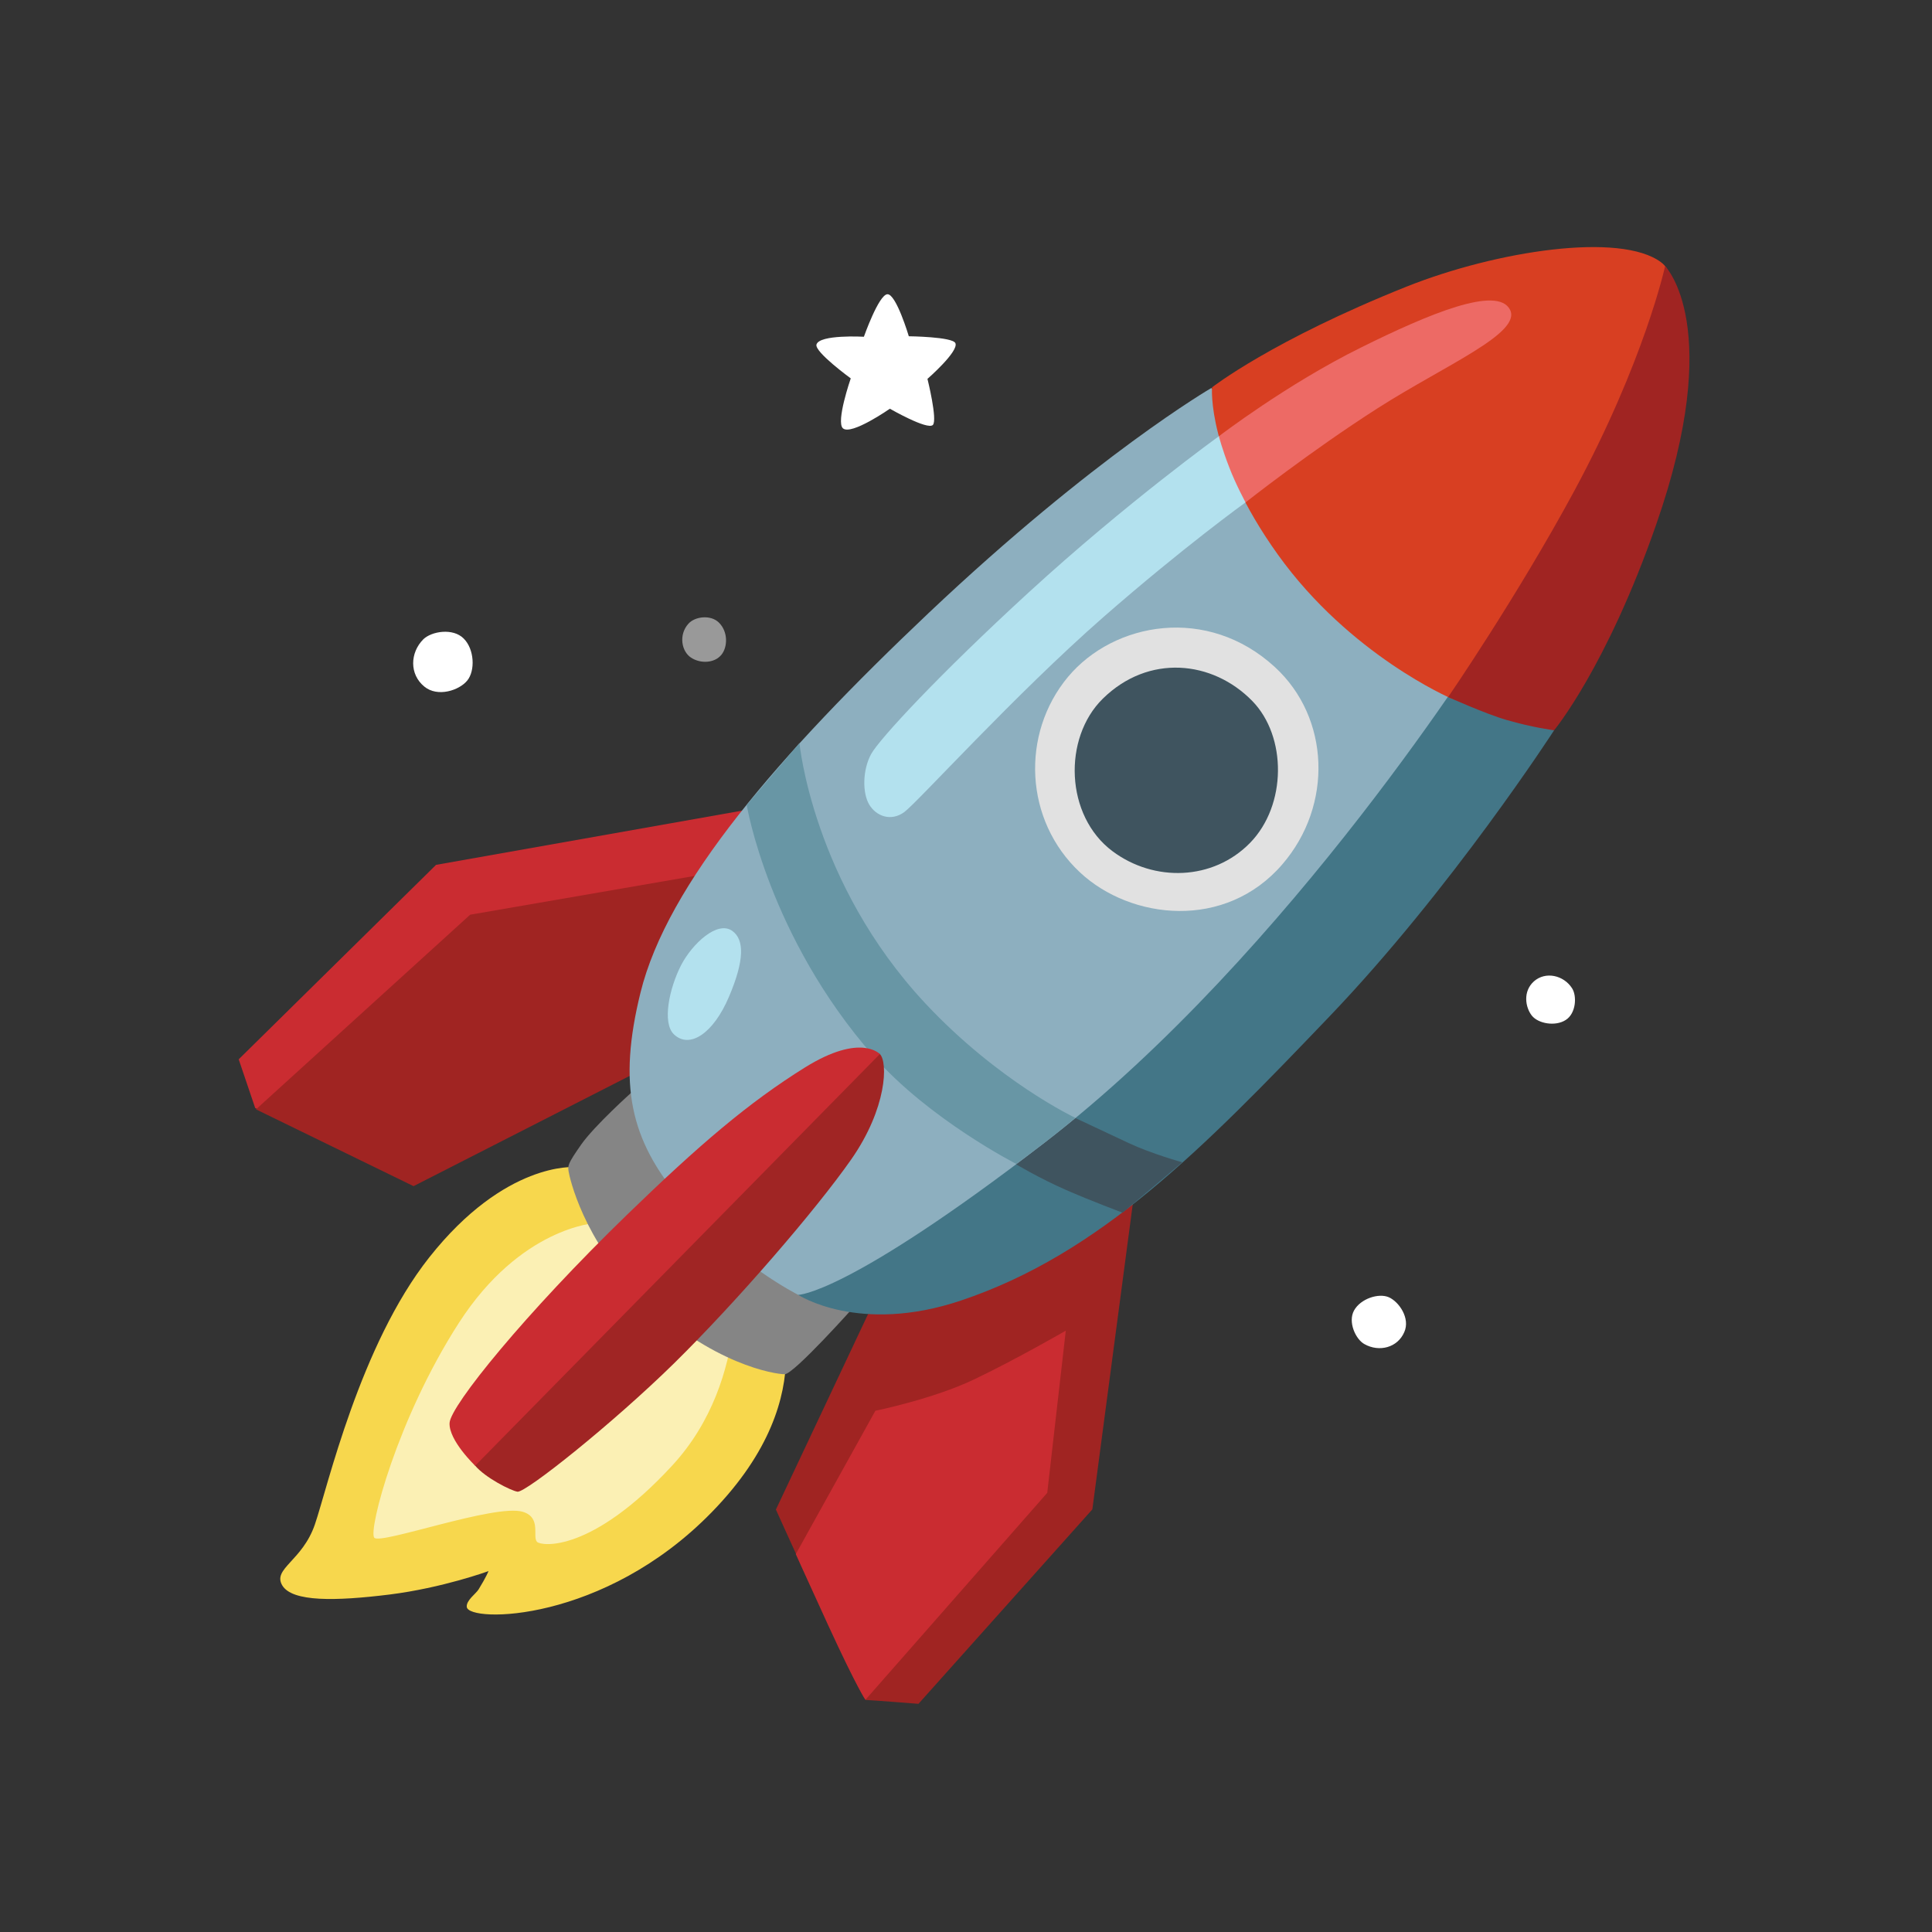 <svg width="20" height="20" viewBox="0 0 20 20" fill="none" xmlns="http://www.w3.org/2000/svg">
<rect x="0" y="0" width="20" height="20" fill="#333333" stroke="none"/>
<path d="M10.115 13.018L9.043 13.483L8.032 15.627C8.032 15.627 8.922 17.598 8.962 17.598C9.002 17.598 9.508 17.638 9.508 17.638L11.308 15.625L11.763 12.188L10.115 13.018Z" fill="#A02422"/>
<path d="M9.062 14.604C9.062 14.604 9.658 14.483 10.083 14.28C10.508 14.078 11.033 13.775 11.033 13.775L10.841 15.454L8.96 17.595C8.96 17.595 8.886 17.504 8.573 16.824C8.325 16.282 8.238 16.088 8.238 16.088L9.062 14.604Z" fill="#CA2C31"/>
<path d="M2.471 10.966L4.514 8.953L7.991 8.337L7.647 10.157L2.946 11.602L2.642 11.471L2.471 10.966Z" fill="#CA2C31"/>
<path d="M4.867 9.469L2.65 11.484L4.281 12.279L6.757 11.016V10.419L7.263 9.055L4.867 9.469Z" fill="#A02422"/>
<path d="M5.947 12.082C5.947 12.082 5.23 12.022 4.444 13.016C3.726 13.923 3.39 15.4 3.26 15.78C3.13 16.16 2.819 16.238 2.922 16.412C3.026 16.585 3.475 16.575 4.029 16.507C4.582 16.438 5.057 16.264 5.057 16.264C5.057 16.264 5.034 16.324 4.954 16.454C4.925 16.5 4.825 16.567 4.832 16.635C4.85 16.799 6.252 16.803 7.372 15.65C8.582 14.407 7.995 13.387 7.995 13.387L5.947 12.082Z" fill="#F7D74D"/>
<path d="M6.164 12.661C6.164 12.661 5.39 12.702 4.75 13.695C4.11 14.689 3.812 15.84 3.874 15.918C3.934 15.995 5.126 15.564 5.412 15.65C5.609 15.71 5.507 15.909 5.56 15.962C5.604 16.005 6.121 16.079 6.958 15.172C7.797 14.264 7.598 12.989 7.598 12.989L6.164 12.661Z" fill="#FBF0B4"/>
<path d="M6.543 11.304C6.543 11.304 6.155 11.651 6.016 11.849C5.877 12.048 5.877 12.066 5.886 12.126C5.895 12.186 6.039 12.844 6.637 13.422C7.372 14.13 8.028 14.226 8.123 14.226C8.218 14.226 8.85 13.517 8.85 13.517L6.543 11.304Z" fill="#858585"/>
<path d="M8.262 13.404C8.262 13.404 8.892 13.818 9.948 13.463C11.392 12.978 12.451 11.893 13.762 10.523C15.027 9.201 16.088 7.56 16.088 7.56L15.344 5.068L8.262 13.404Z" fill="#437687"/>
<path d="M14.126 13.915C14.277 13.999 14.467 13.952 14.537 13.79C14.601 13.647 14.483 13.476 14.377 13.429C14.271 13.383 14.084 13.444 14.017 13.566C13.951 13.685 14.034 13.866 14.126 13.915Z" fill="white"/>
<path d="M10.498 12.041L10.672 11.501L11.107 11.562C11.107 11.562 11.438 11.718 11.682 11.832C11.926 11.946 12.239 12.032 12.239 12.032L11.621 12.554C11.621 12.554 11.283 12.427 11.037 12.319C10.759 12.198 10.498 12.041 10.498 12.041Z" fill="#3F545F"/>
<path d="M12.539 4.017C12.539 4.017 11.337 4.715 9.613 6.346C8.06 7.816 6.908 9.146 6.63 10.277C6.397 11.224 6.521 11.799 7.05 12.421C7.608 13.078 8.263 13.404 8.263 13.404C8.263 13.404 8.756 13.412 10.811 11.831C13.374 9.857 15.428 6.552 15.428 6.552L12.539 4.017Z" fill="#8DAFBF"/>
<path d="M6.976 10.707C7.138 10.862 7.385 10.699 7.546 10.319C7.708 9.939 7.706 9.727 7.581 9.637C7.426 9.525 7.166 9.771 7.052 9.989C6.927 10.232 6.853 10.589 6.976 10.707Z" fill="#B3E1EE"/>
<path d="M10.521 12.049C10.521 12.049 9.617 11.588 9.042 10.932C7.955 9.693 7.73 8.333 7.73 8.333L8.276 7.692C8.276 7.692 8.412 9.137 9.578 10.386C10.338 11.199 11.132 11.572 11.132 11.572C11.132 11.572 10.973 11.706 10.803 11.836C10.695 11.919 10.521 12.049 10.521 12.049Z" fill="#6896A5"/>
<path d="M8.25 11.611C8.25 11.611 9.023 10.826 9.108 10.911C9.193 10.996 9.182 11.472 8.812 12.002C8.441 12.532 7.625 13.476 6.979 14.112C6.341 14.738 5.442 15.454 5.357 15.442C5.291 15.432 5.022 15.298 4.915 15.168C4.81 15.039 5.124 14.431 5.25 14.229C5.377 14.028 8.25 11.611 8.25 11.611Z" fill="#A02524"/>
<path d="M4.654 14.73C4.644 14.911 4.919 15.173 4.919 15.173L9.108 10.912C9.108 10.912 8.912 10.691 8.335 11.049C7.752 11.412 7.242 11.847 6.49 12.576C5.441 13.593 4.664 14.55 4.654 14.73Z" fill="#CA2C31"/>
<path d="M16.273 10.229C16.187 10.096 16 10.052 15.879 10.159C15.762 10.264 15.791 10.429 15.857 10.513C15.923 10.597 16.101 10.628 16.208 10.559C16.316 10.491 16.326 10.309 16.273 10.229Z" fill="white"/>
<path d="M15.022 7.23C15.022 7.23 13.976 6.783 13.229 5.742C12.488 4.708 12.547 4.01 12.547 4.01C12.547 4.01 13.167 3.524 14.561 2.967C15.498 2.594 16.774 2.402 17.194 2.714C17.614 3.025 16.907 4.586 16.907 4.586L15.618 7.081L15.022 7.23Z" fill="#D83F22"/>
<path d="M12.618 4.516C12.618 4.516 11.667 5.2 10.652 6.13C9.721 6.983 9.103 7.651 9.018 7.806C8.928 7.972 8.927 8.207 8.997 8.327C9.067 8.447 9.222 8.51 9.363 8.405C9.505 8.298 10.511 7.186 11.419 6.391C12.251 5.663 12.892 5.202 12.892 5.202C12.892 5.202 13.152 4.742 13.109 4.637C13.067 4.531 12.618 4.516 12.618 4.516Z" fill="#B3E1EE"/>
<path d="M13.198 6.906C12.502 6.265 11.533 6.437 11.056 7.007C10.566 7.595 10.602 8.492 11.181 9.032C11.707 9.522 12.686 9.633 13.276 8.946C13.801 8.336 13.768 7.43 13.198 6.906Z" fill="#E1E1E1"/>
<path d="M11.416 7.233C11.002 7.64 11.025 8.445 11.517 8.812C11.947 9.133 12.557 9.117 12.94 8.726C13.322 8.335 13.322 7.623 12.963 7.256C12.551 6.835 11.889 6.768 11.416 7.233Z" fill="#3F545F"/>
<path d="M4.382 6.618C4.244 6.757 4.237 6.98 4.392 7.107C4.53 7.221 4.754 7.147 4.837 7.045C4.921 6.942 4.911 6.72 4.8 6.61C4.689 6.498 4.467 6.535 4.382 6.618Z" fill="white"/>
<path opacity="0.5" d="M7.127 6.456C7.022 6.572 7.056 6.745 7.154 6.808C7.251 6.872 7.397 6.866 7.468 6.778C7.532 6.7 7.54 6.542 7.442 6.445C7.357 6.361 7.195 6.381 7.127 6.456Z" fill="white"/>
<path d="M16.088 7.56C16.088 7.56 16.631 6.906 17.144 5.432C17.862 3.377 17.237 2.755 17.237 2.755C17.237 2.755 17.026 3.732 16.292 5.091C15.703 6.18 14.991 7.216 14.991 7.216C14.991 7.216 15.383 7.392 15.596 7.453C15.863 7.531 16.088 7.56 16.088 7.56Z" fill="#A02422"/>
<path d="M12.618 4.516C12.618 4.516 13.321 3.977 14.086 3.599C14.797 3.246 15.504 2.952 15.632 3.207C15.753 3.45 14.96 3.78 14.263 4.225C13.566 4.67 12.894 5.201 12.894 5.201C12.894 5.201 12.792 5.013 12.726 4.84C12.652 4.651 12.618 4.516 12.618 4.516Z" fill="#ED6A65"/>
<path d="M8.943 3.486C8.943 3.486 9.096 3.051 9.186 3.046C9.277 3.041 9.408 3.481 9.408 3.481C9.408 3.481 9.86 3.486 9.89 3.552C9.928 3.637 9.601 3.922 9.601 3.922C9.601 3.922 9.707 4.347 9.657 4.399C9.601 4.455 9.212 4.231 9.212 4.231C9.212 4.231 8.812 4.51 8.726 4.434C8.651 4.367 8.807 3.917 8.807 3.917C8.807 3.917 8.432 3.644 8.452 3.567C8.481 3.46 8.943 3.486 8.943 3.486Z" fill="white"/>
</svg>
